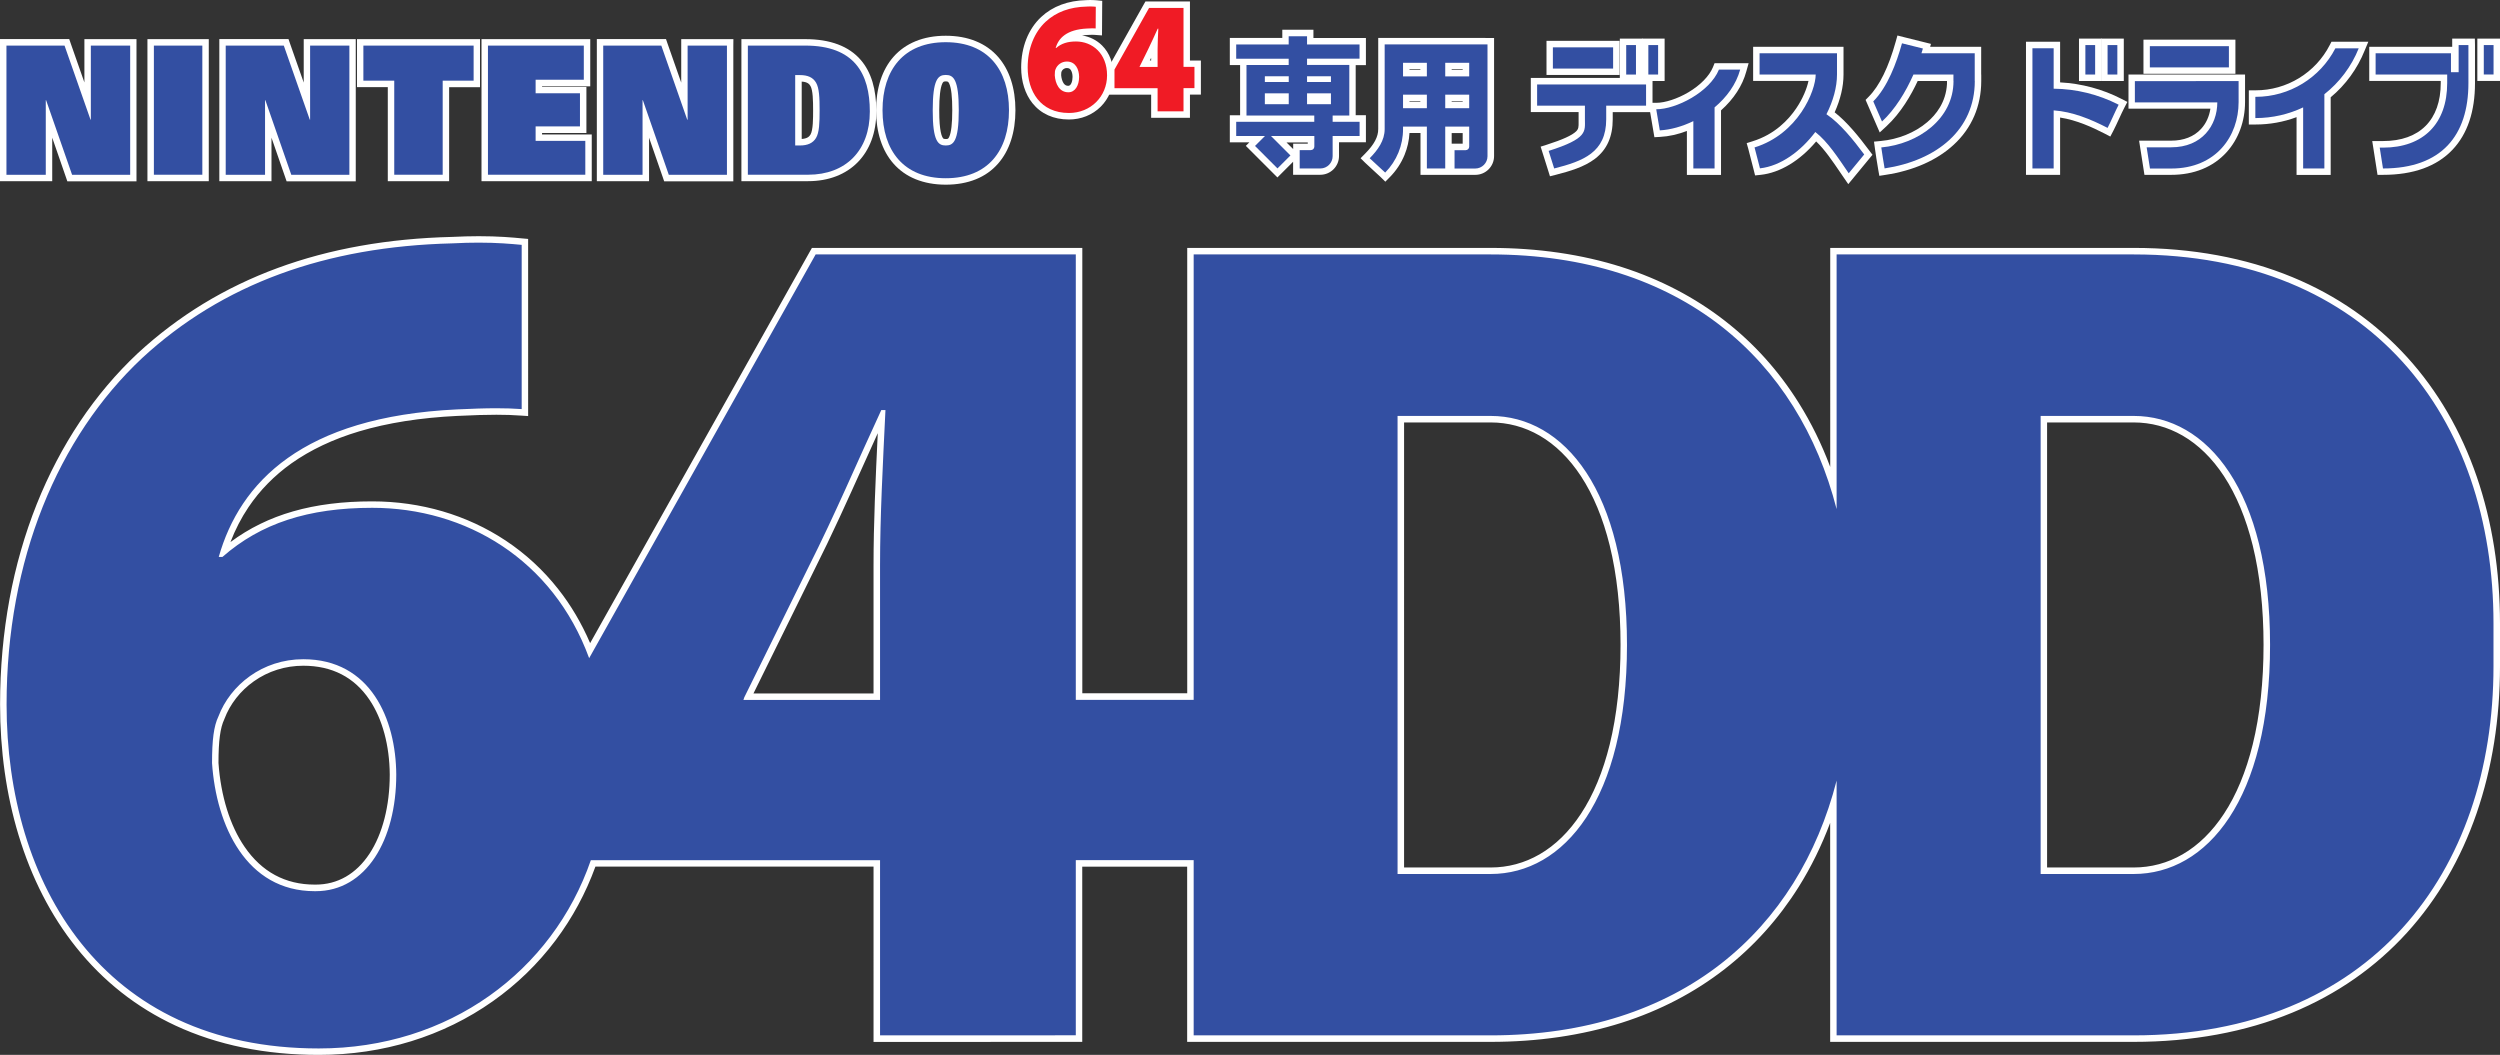 <?xml version="1.0" encoding="utf-8"?>
<!-- Generator: Adobe Illustrator 26.0.3, SVG Export Plug-In . SVG Version: 6.00 Build 0)  -->
<svg version="1.1" id="Layer_1" xmlns="http://www.w3.org/2000/svg" xmlns:xlink="http://www.w3.org/1999/xlink" x="0px" y="0px"
	 viewBox="0 0 3839 1619.9" style="enable-background:new 0 0 3839 1619.9;" xml:space="preserve">
<rect x="0" y="0" width="3839" height="1619.9" fill="#333333" stroke="none"/>
<style type="text/css">
	.st0{fill:#FFFFFF;}
	.st1{fill:#334FA2;}
	.st2{fill:#F01B25;}
</style>
<g>
	<g>
		<g>
			<path class="st1" d="M1920.1,224.2l10.4-10.4h-37.1v-31.7h15.8v-87h-15.8V63.3h80.6V50.7h38.1v12.6h80.6V95H2077v87h15.7v31.7
				h-41.4v26.1c0,13.1-10.7,23.8-23.8,23.8h-36.8v-38.1h22.1c0.2,0,0.4-0.2,0.4-0.4v-11.3h-49.6l24.9,24.9l-26.9,26.9L1920.1,224.2z
				 M2038.9,155.1v-6.8h-26.8v6.8H2038.9z M1974,155.1v-6.8h-26.7v6.8H1974z"/>
			<path class="st0" d="M2007.1,55.7v12.6h80.6v21.8h-80.6v9.6h54.9l0,0h10v77.7h-25.6v9.6h41.4v21.8h-41.4v21.7v9.4
				c0,10.3-8.5,18.8-18.8,18.8h-31.8v-28.2h17.1c3,0,5.4-2.4,5.4-5.4v-16.3h-66.6l29.9,29.9l-19.9,19.9l-34.5-34.5l15.3-15.3h-44.2
				V187h119.9v-9.6h-75.9l0,0h-28.2V99.8h15.3l0,0h49.5v-9.6h-80.6V68.3h80.6V55.7H2007.1 M2007.1,125.9h36.7v-8.8h-36.7V125.9
				 M1942.3,125.9h36.7v-8.8h-36.7V125.9 M2007.1,160h36.7v-16.7h-36.7V160 M1942.3,160h36.7v-16.7h-36.7V160 M2017.1,45.7h-9.9
				H1979h-9.9v9.9v2.7h-70.7h-9.9v9.9V90v9.9h9.9h5.9V177h-5.9h-9.9v9.9v21.8v9.9h9.9h20.1l-5.4,5.4l7,7l34.5,34.5l7,7l7-7
				l17.1-17.1v10.1v9.9h9.9h31.8c15.9,0,28.8-12.9,28.8-28.8v-9.4v-11.7h31.4h9.9v-9.9v-21.8v-9.9h-9.9h-5.8V100h5.8h9.9v-9.9V68.3
				v-9.9h-9.9h-70.7v-2.7v-10H2017.1z M1975.6,218.8h32.6v1.8h-12.5h-9.9v8.3L1975.6,218.8L1975.6,218.8z"/>
		</g>
		<g>
			<path class="st1" d="M2123.6,268.5c-3.3-3.2-7.6-7.1-11.7-10.8c-4.2-3.8-8.6-7.8-12-11.1l-3.6-3.5l3.5-3.5
				c14.8-14.9,21.6-28,21.5-41.3V63.2h159.9l0,0h7.9v95.6v5v76.1c0,13.1-10.7,23.8-23.8,23.8h-36.8v-38.1h22.1
				c0.2,0,0.4-0.2,0.4-0.4v-11.3v-5v-9.5h-26.8v64.3h-38.1v-64.3h-26.7c-0.2,26-10.4,50.6-28.8,69.1l-3.5,3.5L2123.6,268.5z
				 M2251,161.3v-10.9h-26.8v10.9H2251z M2186.1,161.3v-10.9h-26.7v10.9H2186.1z M2251,112.3v-11h-26.8v11H2251z M2186.1,112.3v-11
				h-26.7v11H2186.1z"/>
			<path class="st0" d="M2276.3,68.2L2276.3,68.2h7.9v95.6l0,0v66.8v9.4c0,10.3-8.5,18.8-18.8,18.8h-31.8v-28.2h17.1
				c3,0,5.4-2.4,5.4-5.4v-16.3l0,0v-14.5h-36.8v64.3h-28.2v-64.3h-36.6v3.6l0,0c0.1,25.1-9.7,49.1-27.4,67
				c-6.7-6.6-17.1-15.4-23.8-22c12.4-12.5,23.1-27.3,23-44.9V68.2h9.3H2276.3 M2219.3,117.3h36.8V96.4h-36.8V117.3 M2154.5,117.3
				h36.6V96.4h-36.6V117.3 M2219.3,166.2h36.8v-20.8h-36.8V166.2 M2154.5,166.2h36.6v-20.8h-36.6V166.2 M2276.3,58.3h-140.7h-9.3
				h-9.9v9.9v129.9l0,0l0,0c0.1,11.9-6.3,23.9-20.1,37.8l-7,7.1l7.1,7c3.5,3.4,7.9,7.4,12.2,11.3c4.1,3.7,8.4,7.6,11.6,10.7l7.1,7
				l7-7.1c9.7-9.8,17.2-21.2,22.5-34c4.4-10.8,7-22.1,7.6-33.7h16.9v54.4v9.9h9.9h28.2h9.9h4.4h31.8c15.9,0,28.8-12.9,28.8-28.8
				v-9.4v-66.8v-9.9l0,0V68.2v-9.9h-7.9L2276.3,58.3L2276.3,58.3z M2229.2,106.3h16.9v1h-16.9V106.3L2229.2,106.3z M2164.4,106.3
				h16.7v1h-16.7V106.3L2164.4,106.3z M2229.2,155.4h16.9v0.9h-16.9V155.4L2229.2,155.4z M2164.4,155.4h16.7v0.9h-16.7V155.4
				L2164.4,155.4z M2229.2,204.3h16.9v4.6v9.9l0,0v1.8h-12.5h-4.4V204.3L2229.2,204.3z"/>
		</g>
		<g>
			<rect x="2492.2" y="64.2" class="st1" width="25" height="55.2"/>
			<path class="st0" d="M2512.2,69.2v45.3h-15V69.2H2512.2 M2522.2,59.3h-9.9h-15h-9.9v9.9v45.3v9.9h9.9h15h9.9v-9.9V69.2V59.3
				L2522.2,59.3z"/>
		</g>
		<g>
			<rect x="2526.2" y="64.2" class="st1" width="25" height="55.2"/>
			<path class="st0" d="M2546.2,69.2v45.3h-15V69.2H2546.2 M2556.2,59.3h-9.9h-15h-9.9v9.9v45.3v9.9h9.9h15h9.9v-9.9V69.2V59.3
				L2556.2,59.3z"/>
		</g>
		<g>
			<path class="st1" d="M3116,263.7V69.1h42.6v62.2c33.7,1.1,67.2,9.7,97.1,25.1l4.4,2.3l-2.3,4.4c-2.4,4.7-5.5,11.3-8.4,17.6
				c-3,6.4-6.1,13.1-8.6,18l-2.3,4.4l-4.4-2.3c-20.4-10.5-47.1-22.7-75.5-25.9v88.7H3116V263.7z"/>
			<path class="st0" d="M3153.6,74.1v62.1c34.6,0.3,68.7,8.7,99.8,24.6c-5,9.6-12,26-17,35.6c-26.3-13.6-54-24.9-82.8-26.9v89.2
				H3121V74.1H3153.6 M3163.5,64.1h-9.9H3121h-9.9V74v184.6v9.9h9.9h32.6h9.9v-9.9v-78.1c25.5,3.9,49.6,15,68.3,24.6l8.8,4.6
				l4.6-8.8c2.6-5,5.7-11.7,8.7-18.2c2.9-6.3,5.9-12.8,8.3-17.4l4.6-8.8l-8.9-4.6c-29.1-15-61.6-23.7-94.4-25.4V74.1L3163.5,64.1
				L3163.5,64.1z"/>
		</g>
		<g>
			<rect x="3296.4" y="65.9" class="st1" width="131.3" height="42.6"/>
			<path class="st0" d="M3422.7,70.9v32.6h-121.4V70.9H3422.7 M3432.7,60.9h-9.9h-121.4h-9.9v9.9v32.6v9.9h9.9h121.4h9.9v-9.9V70.9
				V60.9L3432.7,60.9z"/>
		</g>
		<g>
			<path class="st1" d="M3531.7,263.7v-91.1c-21.6,9.1-44.4,13.7-67.9,13.7h-5.5v-42.6h5.5c49.9,0,95.1-27.5,118-71.8l1.4-2.7h46.2
				l-2.7,6.8c-11.1,27.8-29.2,52.3-52.4,71.1v116.6H3531.7z"/>
			<path class="st0" d="M3622.1,74.1c-11.4,28.4-29.8,52.5-52.8,70.6v114h-32.6v-93.8c-22.3,10.6-47.1,16.4-72.9,16.4
				c-0.2,0-0.3,0-0.5,0v-32.6c0.2,0,0.4,0,0.5,0c51.9,0,98.9-29.1,122.4-74.5h35.9 M3636.8,64.1h-14.7h-35.8h-6.1l-2.8,5.4
				c-10.7,20.8-27,38.2-46.9,50.4c-20.1,12.3-43.1,18.8-66.7,18.8h-0.5h-10v10v32.6v9.9h9.9h0.5c21.7,0,42.8-3.8,62.9-11.3v78.8v9.9
				h9.9h32.6h9.9v-9.9V149.4c23-19.1,40.9-43.8,52.1-71.6L3636.8,64.1L3636.8,64.1z"/>
		</g>
		<g>
			<rect x="2379.7" y="67.7" class="st1" width="102.5" height="42.6"/>
			<path class="st0" d="M2477.1,72.7v32.6h-92.5V72.7H2477.1 M2487.1,62.7h-9.9h-92.5h-9.9v9.9v32.6v9.9h9.9h92.5h9.9v-9.9V72.7
				V62.7L2487.1,62.7z"/>
		</g>
		<g>
			<path class="st1" d="M2595.3,263.7v-70c-15.6,6.7-31.4,10.6-46.3,11.5l-4.4,0.2l-7.2-42.6h5.9c27.4,0,78-24.3,91.7-57.8l1.3-3.1
				h42.5l-1.7,6.3c-5.9,21.6-19.4,42-39.1,59v96.5H2595.3z"/>
			<path class="st0" d="M2672.2,106.9c-6.2,22.7-20.8,42.5-39.3,58v93.8h-32.6V186c-17.1,8.3-35.1,13.3-51.5,14.2l-5.5-32.4
				c30.7,0,82.2-26.4,96.3-60.9C2650.4,106.9,2661.3,106.9,2672.2,106.9 M2685.2,97h-13h-32.6h-6.7l-2.5,6.2
				c-5.6,13.6-19.4,27.7-37.8,38.6c-16.8,9.9-35.7,16.1-49.3,16.1h-11.8l2,11.6l5.5,32.4l1.5,8.8l8.9-0.5c13.2-0.7,27.2-3.8,41-9.1
				v57.6v9.9h9.9h32.6h9.9v-9.9v-89.2c19.5-17.4,33-38,38.9-60L2685.2,97L2685.2,97z"/>
		</g>
		<g>
			<path class="st1" d="M2834.8,269.1c-1.5-2.2-3-4.4-4.5-6.6c-13.1-19.3-26.7-39.3-41.9-52.5c-24.6,30.9-55.4,50.4-85.2,53.6
				l-4.3,0.5l-1.1-4.2c-0.6-2.3-7.5-29.3-8.2-32l-1.3-4.6l4.6-1.4c35.5-11,57.3-34.5,69.4-52.3c19.4-28.6,20.8-30.7,21-50H2697V76.9
				h128.9v37.6c0,18.6-5.1,39.1-14.9,59.4c20.2,14.8,38.7,37.8,55.7,60.5l2.3,3.1l-30.5,37.1L2834.8,269.1z"/>
			<path class="st0" d="M2820.9,81.8v32.6c0,19.6-6,40.9-16.2,61c21,14.2,40.7,38.6,58,61.8l-23.8,28.9
				c-16.3-23.8-32.1-48.5-51.3-63.4c-22.3,29.6-53.2,52.3-85,55.8c-0.5-2-7.5-29.2-8.3-32.1c67-20.8,93.8-86.7,93.9-112H2702V81.8
				H2820.9 M2830.9,71.9h-9.9h-119h-9.9v9.9v32.6v9.9h9.9h75.1c-2.4,11.4-8.6,27-18.9,42.2c-11.6,17.2-32.7,39.8-66.8,50.4l-9.2,2.9
				l2.6,9.3c0.8,2.7,7.6,29.7,8.2,31.9l2.1,8.4l8.6-0.9c29.8-3.2,60.4-21.8,85.2-51.3c13.3,12.7,25.4,30.6,37.3,48.1
				c1.5,2.2,3,4.4,4.5,6.6l7.5,10.9l8.4-10.2l23.8-28.9l5-6l-4.7-6.2c-16.3-21.8-34-43.8-53.4-59c8.9-19.8,13.6-39.6,13.6-57.9V81.8
				L2830.9,71.9L2830.9,71.9z"/>
		</g>
		<g>
			<rect x="3197.3" y="64.2" class="st1" width="25" height="55.2"/>
			<path class="st0" d="M3217.3,69.2v45.3h-15V69.2H3217.3 M3227.3,59.3h-9.9h-15h-9.9v9.9v45.3v9.9h9.9h15h9.9v-9.9V69.2V59.3
				L3227.3,59.3z"/>
		</g>
		<g>
			<rect x="3231.4" y="64.2" class="st1" width="25" height="55.2"/>
			<path class="st0" d="M3251.4,69.2v45.3h-15V69.2H3251.4 M3261.3,59.3h-9.9h-15h-9.9v9.9v45.3v9.9h9.9h15h9.9v-9.9V69.2V59.3
				L3261.3,59.3z"/>
		</g>
		<g>
			<rect x="3809.1" y="64.2" class="st1" width="25" height="55.1"/>
			<path class="st0" d="M3829.1,69.2v45.2h-15V69.2H3829.1 M3839,59.3h-9.9h-15h-9.9v9.9v45.2v9.9h9.9h15h9.9v-9.9V69.2V59.3
				L3839,59.3z"/>
		</g>
		<g>
			<path class="st1" d="M3297.2,263.7l-6.6-42.6h43.5c42.9,0,63.5-28.9,65.7-59h-126.4v-42.6h169.1v32.3v5
				c0,28.3-9.6,54.5-27.1,73.8c-19.6,21.7-47.8,33.1-81.4,33.1H3297.2z"/>
			<path class="st0" d="M3437.6,124.5v32.3l0,0c0,51.9-34.2,102-103.5,102h-32.6l-5.1-32.6h37.7c47.3,0,70.7-33.5,70.8-69h-126.6
				v-32.6L3437.6,124.5 M3447.5,114.5h-9.9h-159.2h-9.9v9.9V157v9.9h9.9h115.9c-1.8,12-6.7,22.8-14.4,31.1
				c-10.8,11.8-26.6,18-45.8,18h-37.7h-11.6l1.8,11.5l5.1,32.6l1.3,8.4h8.5h32.6c35,0,64.5-12,85.1-34.8
				c18.3-20.2,28.3-47.6,28.3-77.1v-9.9l0,0v-22.3L3447.5,114.5L3447.5,114.5z"/>
		</g>
		<g>
			<path class="st1" d="M2889.1,259.5c-2.1-12.4-3.8-23-5.1-32.4l-0.7-5.1l5.2-0.5c28.2-2.6,54.5-13.3,74.1-30
				c14.1-12,30.8-32.5,32.2-62.8v-9.3h-53.2c-9.6,21.3-25.5,49.8-48.2,70.9l-5.1,4.8l-17.6-40.5l2.4-2.4
				c17.2-17.3,31.6-46.6,42.8-87l1.3-4.7l41.8,10.4c0,0-1.6,5.6-1.7,5.9h80v24.4v5v13.2h0.1v5c0,37.1-14.1,69.7-40.7,94.2
				c-24.9,23-60.2,38.5-102,44.9l-4.8,0.7L2889.1,259.5z"/>
			<path class="st0" d="M2920.7,66.5l32.1,8c-0.7,2.4-1.4,4.9-2.2,7.3h81.8v24.4l0,0v18.2h0.1c0,74.8-58.1,122-138.5,134.2
				c-1.6-9.4-3.5-20.8-5.1-32.2c57.1-5.3,110.9-43.9,110.9-102h-0.1v-10h-61.4c-12,27.2-28.3,53.6-48.3,72.2l-13.4-30.9
				C2898.7,133.4,2912.3,96.6,2920.7,66.5 M2913.7,54.5l-2.6,9.3c-11,39.5-25,68.1-41.6,84.8l-4.7,4.8l2.7,6.2l13.4,30.9l5.6,12.9
				l10.3-9.5c22.3-20.6,38.1-48.2,48-69.5h45v0.1v4.1c-1.4,28.5-17.1,47.8-30.5,59.1c-18.6,15.9-44.6,26.4-71.3,28.8l-10.3,1
				l1.4,10.3c1.3,9.5,3,20.2,5.1,32.6l1.7,9.6l9.6-1.5c42.8-6.5,79-22.5,104.6-46.2c27.7-25.5,42.3-59.4,42.3-97.9v-9.9h-0.1v-8.3
				v-9.9l0,0V81.8v-9.9h-9.9h-68.5l1.3-4.5l-10-2.5l-32.1-8L2913.7,54.5L2913.7,54.5z"/>
		</g>
		<g>
			<path class="st1" d="M3655,263.7l-0.7-4.2c-0.5-3.2-5.9-37.8-5.9-37.8h10.9c29,0,52.9-8.6,68.9-24.8
				c16.1-16.2,24.6-40.2,24.6-69.3v-8.2H3643V76.9h125.6V106h1.8V64.2h25v63.5c0,42.4-11.2,75.7-33.1,98.9
				c-23.3,24.6-57.9,37.1-103.1,37.1H3655z"/>
			<path class="st0" d="M3790.5,69.2v45.2l0,0v13.2l0,0l0,0v0.1l0,0c0,80-40.9,131-131.2,131c-0.5-3.2-5-32-5-32c5.1,0,5.1,0,5.1,0
				c62,0,98.5-37,98.5-99.1v-13.1H3648V81.8h115.7v29.1h11.8V69.2H3790.5 M3800.4,59.3h-9.9h-15h-9.9v9.9v2.7h-1.8h-115.7h-9.9v9.9
				v32.6v9.9h9.9h99.9v3.2c0,56.6-32.3,89.1-88.5,89.1h-5.1h-11.6l1.8,11.5c0,0,4.5,28.9,5,32l1.3,8.4h8.5
				c46.6,0,82.5-13,106.7-38.6c22.9-24.2,34.5-58.6,34.5-102.3l0,0l0,0l0,0v-0.1v-13.2V69.2L3800.4,59.3L3800.4,59.3z"/>
		</g>
		<g>
			<polygon class="st1" points="107.1,273.3 75.3,181.9 75.3,273.3 5,273.3 5,65 102.7,65 134.5,155.9 134.5,65 204.8,65 
				204.8,273.3 			"/>
			<path class="st0" d="M199.9,70v198.4h-89.2L70.8,153.9h-0.5v114.5H9.9V70h89.2L139,183.8h0.5V70H199.9 M209.8,60.1h-9.9h-60.4
				h-9.9V70v56.6l-21-59.9l-2.3-6.7h-7.1H9.9H0v10v198.4v9.9h9.9h60.4h9.9v-9.9v-57l20.9,60.3l2.3,6.7h7.1h89.2h9.9v-9.9V70v-9.9
				H209.8z"/>
		</g>
		<g>
			<polygon class="st1" points="443.7,273.3 412,181.9 412,273.3 341.6,273.3 341.6,65 439.4,65 471.2,156 471.2,65 541.5,65 
				541.5,273.3 			"/>
			<path class="st0" d="M536.5,70v198.4h-89.2l-39.8-114.5H407v114.5h-60.4V70h89.2l39.9,113.8h0.5V70H536.5 M546.5,60.1h-9.9h-60.3
				h-9.9V70v56.8l-21.1-60.1L443,60h-7.1h-89.2h-9.9v10v198.4v9.9h9.9H407h9.9v-9.9v-57l20.9,60.3l2.3,6.7h7.1h89.2h9.9v-9.9V70
				v-9.9H546.5z"/>
		</g>
		<g>
			<polygon class="st1" points="1023.5,273.3 991.7,181.9 991.7,273.3 921.4,273.3 921.4,65 1019.1,65 1051,156.2 1051,65 
				1121.3,65 1121.3,273.3 			"/>
			<path class="st0" d="M1116.3,70v198.4H1027l-39.8-114.5h-0.5v114.5h-60.4V70h89.2l39.8,113.8h0.6V70H1116.3 M1126.2,60.1h-9.9
				H1056h-9.9V70v56.9L1025,66.7l-2.3-6.7h-7.1h-89.2h-9.9v10v198.4v9.9h9.9h60.4h9.9v-9.9v-57l20.9,60.3l2.3,6.7h7.1h89.2h9.9v-9.9
				V70L1126.2,60.1L1126.2,60.1z"/>
		</g>
		<g>
			<rect x="231.3" y="65" class="st1" width="84.4" height="208.2"/>
			<path class="st0" d="M310.7,70v198.3h-74.4V70H310.7 M320.6,60.1h-9.9h-74.4h-9.9V70v198.3v9.9h9.9h74.4h9.9v-9.9V70V60.1
				L320.6,60.1z"/>
		</g>
		<g>
			<polygon class="st1" points="600.5,273.3 600.5,128.9 553.1,128.9 553.1,65 732.3,65 732.3,128.9 684.8,128.9 684.8,273.3 			"/>
			<path class="st0" d="M727.3,70v53.9h-47.5v144.4h-74.4V123.9H558V70H727.3 M737.3,60.1h-9.9H558.1h-9.9V70v53.9v9.9h9.9h37.4
				v134.5v9.9h9.9h74.4h9.9v-9.9V133.9h37.5h9.9V124V70v-9.9H737.3z"/>
		</g>
		<g>
			<path class="st1" d="M1143.3,273.2V65h93.1c36.9,0,64.3,10.2,81.6,30.4c15.2,17.8,22.6,42.6,22.6,75.9c0,30.6-9.4,56.4-27.1,74.4
				s-42.8,27.5-72.6,27.5H1143.3z M1228.4,218.4c13.4,0,18.1-5.2,20.4-9.2c4.4-7.3,4.8-23,4.8-39.9c0-16.8-0.4-32.5-4.8-40
				c-3.7-6.4-10-9.2-20.4-9.2h-2.3v98.2h2.3V218.4z"/>
			<path class="st0" d="M1236.5,70c75.2,0,99.2,42.6,99.2,101.3c0,59.9-36.9,97-94.7,97h-92.6V70H1236.5 M1221.1,223.4h7.3
				c11.9,0,20-3.7,24.7-11.6c5-8.3,5.5-23.3,5.5-42.4c0-19.2-0.6-34.2-5.5-42.5c-4.7-8-12.6-11.6-24.7-11.6h-7.3V223.4 M1236.5,60.1
				h-88.1h-9.9V70v198.3v9.9h9.9h92.6c63.6,0,104.7-42,104.7-106.9c0-34.5-7.8-60.4-23.8-79.1C1303.6,70.9,1274.9,60.1,1236.5,60.1
				L1236.5,60.1z M1231.1,213.4v-88.1c8.6,0.5,11.6,3.6,13.4,6.7c3.8,6.4,4.1,22.7,4.1,37.4c0,12.2,0,30.5-4,37.2l0,0l0,0
				C1242.8,209.6,1239.8,212.8,1231.1,213.4L1231.1,213.4z"/>
		</g>
		<g>
			<path class="st1" d="M1452.3,278.6c-63.9,0-102.1-40.9-102.1-109.3c0-68.5,38.2-109.4,102.1-109.4s102.1,40.9,102.1,109.4
				C1554.4,237.7,1516.2,278.6,1452.3,278.6z M1452.3,120c-6.3,0-15,0-15,49.2c-0.1,25.9,2.5,41.6,7.7,46.8c1.7,1.7,3.8,2.4,7.4,2.4
				c4.6,0,7.4-0.9,9.8-6c3.5-7.3,5.2-21.4,5.2-43.1C1467.4,120,1458.3,120,1452.3,120z"/>
			<path class="st0" d="M1452.3,64.8c64.8,0,97.1,42.6,97.1,104.5s-32.2,104.4-97.1,104.4c-64.8,0-97.1-42.6-97.1-104.4
				C1355.2,107.4,1387.5,64.8,1452.3,64.8 M1452.3,223.4c11.4,0,20-5.6,20-54.1c0-47.5-8.1-54.2-20-54.2s-20,6.7-20,54.2
				C1432.2,217.7,1440.9,223.4,1452.3,223.4 M1452.3,54.9c-17.1,0-32.7,2.8-46.3,8.4c-13.4,5.5-24.8,13.5-34,24
				c-17.5,19.9-26.7,48.2-26.7,82c0,33.7,9.2,62.1,26.7,81.9c9.2,10.5,20.7,18.6,34,24c13.6,5.5,29.1,8.4,46.3,8.4
				c17.1,0,32.7-2.8,46.3-8.3c13.4-5.4,24.8-13.5,34-24c17.5-19.8,26.7-48.2,26.7-82s-9.2-62.1-26.7-82c-9.2-10.5-20.7-18.6-34-24
				C1485,57.7,1469.4,54.9,1452.3,54.9L1452.3,54.9z M1452.3,213.5c-2.9,0-3.5-0.5-3.8-0.9c-1.9-1.9-6.3-9.9-6.2-43.3
				c0-20.4,1.6-34.2,4.6-40.8c1.5-3.3,2.5-3.5,5.4-3.5s3.9,0.2,5.4,3.5c3.1,6.7,4.6,20.4,4.6,40.7c0,20.6-1.6,34.4-4.7,41
				C1456.2,213.2,1455.5,213.5,1452.3,213.5L1452.3,213.5z"/>
		</g>
		<g>
			<g>
				<path class="st2" d="M1641.3,178.5c-22,0-40-8-52.1-23.2c-10.5-13.1-16.2-31.4-16.2-51.6c0-30.1,10.3-56.4,29.1-74
					c16.9-15.7,39.2-24,66.2-24.6c2-0.1,3.9-0.2,5.7-0.2c3.9,0,6.8,0.3,9.1,0.5l4.5,0.4v4.6l-0.2,38.7l-5.3-0.4
					c-1.4-0.1-3-0.2-4.6-0.2c-2.1,0-4.4,0.1-7.9,0.3c-16.7,0.8-28.7,5-36.1,12.6c5.5-1.8,11.7-2.7,18.7-2.7
					c14.1,0,27.1,5.2,36.7,14.7c10.4,10.4,16,25,16,42.3c0,17.1-6.5,33-18.2,44.6C1674.9,172.1,1658.8,178.5,1641.3,178.5z
					 M1624.6,115.6c1.4,19.6,12.5,21.2,15.9,21.2h0.1c5.5,0,11.5-5.9,11.5-18.7c0-4.3-1.1-18.5-13.8-18.5c-6.5,0-11,4.2-12.7,8.5
					l-0.1,0.2l-0.1,0.2C1624.7,109.8,1624.6,112.9,1624.6,115.6z"/>
			</g>
			<g>
				<path class="st0" d="M1674,9.9c3.7,0,6.5,0.3,8.7,0.5l-0.2,33.3c-1.6-0.1-3.3-0.2-5-0.2c-2.4,0-5,0.1-8.1,0.3
					c-31.4,1.5-44.1,14.8-48.3,29.9h0.8c7.8-6.9,17.5-10,30.4-10c24.9,0,47.7,18.1,47.7,52c0,32.5-25.1,57.8-58.5,57.8
					c-44.2,0-63.4-33.7-63.4-69.8c0-29.4,10.4-54.3,27.6-70.3c16.3-15.1,37.3-22.7,63-23.3C1670.5,10,1672.3,9.9,1674,9.9
					 M1640.5,141.7c0.1,0,0.1,0,0.2,0c10.2,0,16.4-10.4,16.4-23.7c-0.1-11.2-5.2-23.5-18.8-23.5c-8.3,0-14.8,5.2-17.3,11.6
					c-1,2-1.3,4.8-1.3,9.6C1620.6,128.5,1626.6,141.7,1640.5,141.7 M1674,0c-1.9,0-3.8,0.1-5.9,0.2c-28.2,0.7-51.5,9.4-69.3,25.9
					c-19.8,18.6-30.7,46.1-30.7,77.6c0,21.3,6.1,40.7,17.3,54.7c13.1,16.4,32.5,25.1,56,25.1c18.8,0,36.1-7,48.8-19.6
					c12.7-12.6,19.6-29.7,19.6-48.2c0-18.6-6-34.4-17.4-45.8c-8.3-8.3-19-13.6-30.8-15.5c2.5-0.3,5.2-0.6,8.2-0.7l0,0l0,0
					c3.3-0.2,5.6-0.3,7.6-0.3c1.5,0,2.9,0,4.2,0.2l10.6,0.8l0.1-10.7l0.2-33.3l0.1-9.1l-9.1-0.9h-0.1C1681.2,0.3,1678.1,0,1674,0
					L1674,0z M1629.9,110.5l0.1-0.3l0.2-0.4c1-2.6,3.9-5.3,8-5.3c2.9,0,4.7,0.9,6.2,3.1c1.6,2.5,2.6,6.3,2.6,10.5
					c0,6.6-2.3,13.7-6.5,13.7l0,0l0,0h-0.1c-3.1,0-5.2-1.2-7.1-3.9c-2-3-3.4-7.5-3.8-12.5C1629.6,112,1629.8,110.9,1629.9,110.5
					L1629.9,110.5z"/>
			</g>
		</g>
		<g>
			<g>
				<path class="st2" d="M1772.7,176v-35.6h-66.2v-34.8l55.2-98.3h60.7v90.5h16.8v42.6h-16.8V176H1772.7z M1772.7,97.8V75.6
					c0-2.8,0-5.6,0.1-8.5c-1.7,3.6-3.4,7.3-5.3,11l-9.7,19.7H1772.7z"/>
			</g>
			<g>
				<path class="st0" d="M1817.4,12.2v90.5h16.8v32.6h-16.8V171h-39.8v-35.6h-66.2v-28.6l53.1-94.6L1817.4,12.2 M1777.6,102.8V75.6
					c0-10,0.6-20.5,1.1-31.6h-0.9c-5,10.7-9.3,20.9-14.8,31.9l-13,26.4l-0.2,0.5H1777.6 M1827.4,2.3h-9.9h-52.8h-5.8l-2.9,5.1
					l-53.1,94.6l-1.3,2.3v2.6v28.6v9.9h9.9h56.2V171v9.9h9.9h39.8h9.9V171v-25.7h6.9h9.9v-9.9v-32.6v-9.9h-9.9h-6.9V12.2V2.3H1827.4
					z M1765.7,92.8l2-4v4H1765.7L1765.7,92.8z"/>
			</g>
		</g>
		<g>
			<polygon class="st1" points="744.3,273.3 744.3,65 901.5,65 901.5,127.4 827.5,127.4 827.5,138.2 895.6,138.2 895.6,199.1 
				827.5,199.1 827.5,211.4 903.8,211.4 903.8,273.3 			"/>
			<path class="st0" d="M896.5,70v52.4h-74v20.8h68.1v50.9h-68.1v22.2h76.3v52H749.3V70H896.5 M906.5,60.1h-9.9H749.3h-9.9V70v198.4
				v9.9h9.9h149.5h9.9v-9.9v-52v-9.9h-9.9h-66.4v-2.3h58.2h9.9v-9.9v-50.9v-9.9h-9.9h-58.2v-0.9h64.1h9.9v-9.9V70v-9.9H906.5z"/>
		</g>
		<g>
			<path class="st1" d="M489.4,1615.1c-80.9,0-154.2-15-217.8-44.6c-59.1-27.5-109.9-67.5-150.9-119c-38.3-48-67.7-105.4-87.4-170.5
				c-18.7-61.8-28.2-128.8-28.2-199.3c0-109.7,18.8-212.5,56-305.7c36.1-90.7,87.9-168,153.7-229.8
				c61.7-56.9,133.4-100.7,213.2-130.1c79-29.1,168.6-45.1,266.4-47.5c14.4-0.7,28.2-1.1,41-1.1c29.6,0,50.8,2,66.3,3.4l4.5,0.4
				v262.1l-5.3-0.4c-12.2-0.9-24.8-1.3-38.4-1.3c-15.9,0-33.4,0.5-60.6,1.8c-108.9,5.2-195.4,30-257,73.7
				c-48.6,34.5-82.6,81.4-101.2,139.5c58.7-49.2,131.4-72.1,228-72.1c73.8,0,143.7,20.5,202.2,59.4c59,39.1,104.4,96,131.7,164.7
				l344.1-613.3H1657v684h171V385.8h461c71.9,0,139.1,9.8,199.8,29.2c58.2,18.6,110.9,46,156.7,81.6c44.2,34.4,82,76.4,112.4,125
				c23.8,38,43,79.9,57.4,125V385.8h461.1c88.9,0,170.1,14.9,241.6,44.4c68,28,126.7,69,174.7,121.8c46.2,50.9,81.8,112,105.8,181.7
				c23.6,68.4,35.5,143.7,35.5,223.8v65.7c0,80.1-11.9,155.4-35.5,223.8c-24,69.7-59.6,130.9-105.8,181.7
				c-48,52.8-106.8,93.8-174.7,121.9c-71.4,29.5-152.7,44.4-241.6,44.4h-461v-360.9c-14.4,45.1-33.6,87-57.4,125
				c-30.4,48.6-68.2,90.7-112.4,125c-45.7,35.6-98.5,63.1-156.7,81.7c-60.7,19.4-128,29.2-199.8,29.2h-461v-269.1h-171v269
				l-310.6,0.1v-269H910.8c-29.9,84.4-84,156.2-156.8,207.5c-75.5,53.4-167,81.6-264.5,81.6L489.4,1615.1L489.4,1615.1z
				 M330.5,1171.8c3.5,51.4,18.1,98.1,41,131.6c27.4,39.9,64.9,60.2,111.7,60.2h1.6c35.3,0,65.2-17.1,86.7-49.6
				c20.6-31.3,32-75.5,32-124.4c-0.3-45.7-11.6-87.5-31.9-117.7c-24.4-36.2-60-54.5-105.9-54.5c-28.7,0-56,8.6-78.9,24.9
				c-21.3,15.1-37.9,36.3-46.7,59.8l-0.1,0.2l-0.1,0.2C333.2,1116.4,330.5,1136.5,330.5,1171.8z M3276.4,1337.1
				c27.6,0,53.7-7,77.7-20.9c24.8-14.4,46.7-35.8,65-63.7c40.4-61.4,61.7-152,61.7-262.1s-21.3-200.7-61.7-262.1
				c-18.3-27.9-40.2-49.3-65-63.7c-23.9-13.9-50.1-20.9-77.7-20.9h-137.9v693.4L3276.4,1337.1L3276.4,1337.1z M2289,1337.1
				c27.6,0,53.7-7,77.7-20.9c24.8-14.4,46.7-35.8,65-63.7c40.4-61.4,61.7-152,61.7-262.1s-21.3-200.7-61.7-262.1
				c-18.3-27.9-40.2-49.3-65-63.7c-23.9-13.9-50.1-20.9-77.7-20.9h-137.9v693.4L2289,1337.1L2289,1337.1z M1346.4,1069.8V868.5
				c0-67.9,3.4-137.9,7-212c0.3-5.6,0.5-11.2,0.8-16.9c-11.5,25-22.7,49.8-33.6,74c-23.2,51.5-47.1,104.7-74.8,159.9l-96.8,196.3
				H1346.4z"/>
			<path class="st0" d="M735.3,372.6c28.4,0,48.6,1.8,65.8,3.4v252.2c-12.8-0.9-25.4-1.3-38.8-1.3c-18,0-37.4,0.7-60.8,1.8
				c-237.3,11.3-333,112.2-365.6,226.5h5.7c58.9-51.6,131.8-75.4,230-75.4c143.4,0,277.5,79.2,333.1,230.9l347.8-620H1652v684h181
				v-684h21.3h62h35.7h194.2H2289c292.9,0,472.6,162.3,531.3,391.1V390.7h21.4h62h35.7h194.2h142.9c363.4,0,552.6,250,552.5,566.7
				v65.7c0,316.8-189.1,566.8-552.6,566.8h-142.9h-194.2h-35.7h-62h-21.3v-391.2c-58.7,228.8-238.4,391.2-531.3,391.2h-142.9h-194.2
				h-35.7h-62H1833v-269.1h-181v269l-300.6,0.1v-269H907.3C848.5,1491.3,689.1,1610,489.6,1610c-0.1,0-0.1,0-0.2,0
				c-333.9,0-479.3-255-479.3-528.3c0-222.3,78.9-410.6,208.1-531.8C341.5,436,500,378.5,694.5,373.7
				C709.8,372.9,723.3,372.6,735.3,372.6 M1141.6,1074.8h209.8V868.5c0-76,4.3-155.3,8.3-238.8h-6.4c-37.6,81-69.9,158-111.9,241.4
				l-98.5,199.8L1141.6,1074.8 M3133.6,1342.1h142.9c112.5,0,209.4-114.3,209.4-351.7s-96.9-351.7-209.4-351.7h-142.9V1342.1
				 M2146.1,1342.1H2289c112.5,0,209.4-114.3,209.4-351.7s-96.9-351.7-209.4-351.7h-142.9V1342.1 M483.2,1368.5h1.6
				c77.3,0,123.7-78.5,123.7-179c-0.5-85-39.3-177.2-142.8-177.2c-62.7,0-112,39.6-130.3,87.9c-7.1,14.8-9.8,36-9.8,71.6
				C332.1,1267.8,378.1,1368.5,483.2,1368.5 M735.3,362.7c-12.9,0-26.8,0.4-41.2,1.1c-49,1.2-96.2,5.8-140.5,13.7
				c-44.6,7.9-87.5,19.4-127.4,34.1c-40.2,14.8-78.6,33.3-114.1,54.9c-35.7,21.8-69.6,47.4-100.7,76.1l0,0l0,0
				c-32.8,30.8-62.6,66-88.5,104.7c-26,38.9-48.4,81.6-66.5,126.9C38.1,820.1,24,869.2,14.6,920C5,972,0.1,1026.4,0.1,1081.7
				c0,70.9,9.5,138.5,28.4,200.7c19.9,65.7,49.6,123.6,88.3,172.1c41.5,52.1,92.9,92.6,152.7,120.4c64.3,29.9,138.3,45,219.9,45h0.2
				c98.5,0,191-28.5,267.3-82.5c36.9-26,69.3-57.5,96.3-93.5c25.8-34.4,46.3-72.4,61.1-113.1h427.1V1590v10h10l300.6-0.1h9.9v-9.9
				v-259.1H1823V1590v9.9h9.9h21.3h62h35.7h194.2H2289c72.4,0,140.1-9.9,201.4-29.4c58.8-18.7,112-46.5,158.2-82.5
				c44.6-34.7,82.8-77.2,113.6-126.3c19-30.3,35.1-63.2,48.2-98.1V1590v9.9h9.9h21.3h62h35.7h194.2h142.9
				c89.5,0,171.5-15.1,243.5-44.8c68.6-28.3,128-69.7,176.5-123.1c46.6-51.4,82.6-113.1,106.8-183.5
				c23.7-68.9,35.8-144.8,35.8-225.4v-65.7c0-80.6-12-156.5-35.7-225.4c-24.2-70.3-60.1-132-106.8-183.4
				c-48.5-53.4-107.9-94.8-176.5-123.1c-72-29.7-153.9-44.8-243.4-44.8h-142.9h-194.2h-35.7h-62h-21.4h-9.9v9.9V717
				c-13.1-34.9-29.2-67.8-48.2-98.1c-30.7-49.1-68.9-91.6-113.6-126.3c-46.2-36-99.5-63.7-158.2-82.5
				c-61.2-19.5-129-29.4-201.4-29.4h-142.9H1952h-35.7h-62H1833h-9.9v9.9v674H1662v-674v-9.9h-9.9h-399.5h-5.8l-2.9,5.1L906.2,987.6
				c-13-30.3-29.4-58.2-49.1-83.1c-22.8-29-50-54.1-80.6-74.4c-59.4-39.4-130.3-60.2-205-60.2c-90.5,0-160.4,20-217.6,62.5
				c7.4-19.3,16.7-37.3,27.7-53.6c17.4-25.9,39.6-48.5,66-67.3c29.1-20.6,64.1-37.2,104-49.1c43.5-13,94.1-21,150.3-23.7
				c27.1-1.3,44.6-1.8,60.4-1.8c13.5,0,26,0.4,38.1,1.3l10.6,0.7v-10.7V376v-9.1l-9-0.8C786.5,364.6,765.1,362.7,735.3,362.7
				L735.3,362.7z M3143.5,648.7h132.9c26.7,0,52,6.8,75.2,20.2c24.2,14,45.5,34.9,63.4,62.1c19.1,29.1,34,65,44.3,106.7
				c11,44.8,16.6,96.2,16.6,152.7s-5.6,107.9-16.6,152.7c-10.3,41.7-25.1,77.6-44.3,106.7c-17.9,27.2-39.2,48.1-63.4,62.1
				c-23.2,13.4-48.5,20.2-75.2,20.2h-132.9V648.7L3143.5,648.7z M2156.1,648.7H2289c26.7,0,52,6.8,75.2,20.2
				c24.2,14,45.5,34.9,63.4,62.1c19.1,29.1,34,65,44.3,106.7c11,44.8,16.6,96.2,16.6,152.7s-5.6,107.9-16.6,152.7
				c-10.3,41.7-25.1,77.6-44.3,106.7c-17.9,27.2-39.2,48.1-63.4,62.1c-23.2,13.4-48.5,20.2-75.2,20.2h-132.9V648.7L2156.1,648.7z
				 M1250.2,875.7c27.8-55.2,51.7-108.5,74.9-160c7.4-16.6,15.1-33.5,22.8-50.5c-3.4,70.9-6.5,138.1-6.5,203.4v196.3H1157
				L1250.2,875.7L1250.2,875.7z M335.5,1171.6c0-33.9,2.7-54,8.9-67l0.2-0.4l0.1-0.4c8.5-22.6,24.5-43,45-57.5
				c22.1-15.7,48.4-24,76-24c44.1,0,78.3,17.6,101.7,52.3c19.8,29.3,30.8,70.2,31.1,114.9c0,48-11.1,91.2-31.2,121.6
				c-20.5,31-49,47.3-82.5,47.3h-1.6c-45,0-81.2-19.5-107.6-58C353.2,1267.9,339,1222.1,335.5,1171.6L335.5,1171.6z"/>
		</g>
		<g>
			<path class="st1" d="M2372,228.5l4.7-1.5c25.3-8,40.2-14.9,47.1-21.7c5.4-5.4,5.4-10.5,5.2-18.3c0-1.2,0-2.5,0-3.8v-15.9h-73.4
				v-42.6h177.2v42.6h-61.2v16c0,54.4-37.9,68.6-83.6,80.3l-4.6,1.2L2372,228.5z"/>
			<path class="st0" d="M2527.7,129.7v32.6h-61.2v20.8v0.1c0,51.1-35.6,64.2-79.9,75.5l-8.5-27c60.4-19.1,55.7-29.9,55.7-48.5v-0.1
				v-20.8h-73.4v-32.6L2527.7,129.7 M2537.7,119.7h-9.9h-167.2h-9.9v9.9v32.6v9.9h9.9h63.5V183v0.1c0,1.4,0,2.7,0,3.9
				c0.1,8.1,0,10.9-3.8,14.7c-6.2,6.1-20.9,12.8-45,20.5l-9.5,3l3,9.5l8.5,27l2.8,9l9.1-2.3c21.3-5.5,43.5-11.9,60.1-24.6
				c18.3-14,27.2-33.9,27.2-60.6v-0.1v-10.9h51.2h9.9v-9.9v-32.6L2537.7,119.7L2537.7,119.7z"/>
		</g>
	</g>
</g>
</svg>
